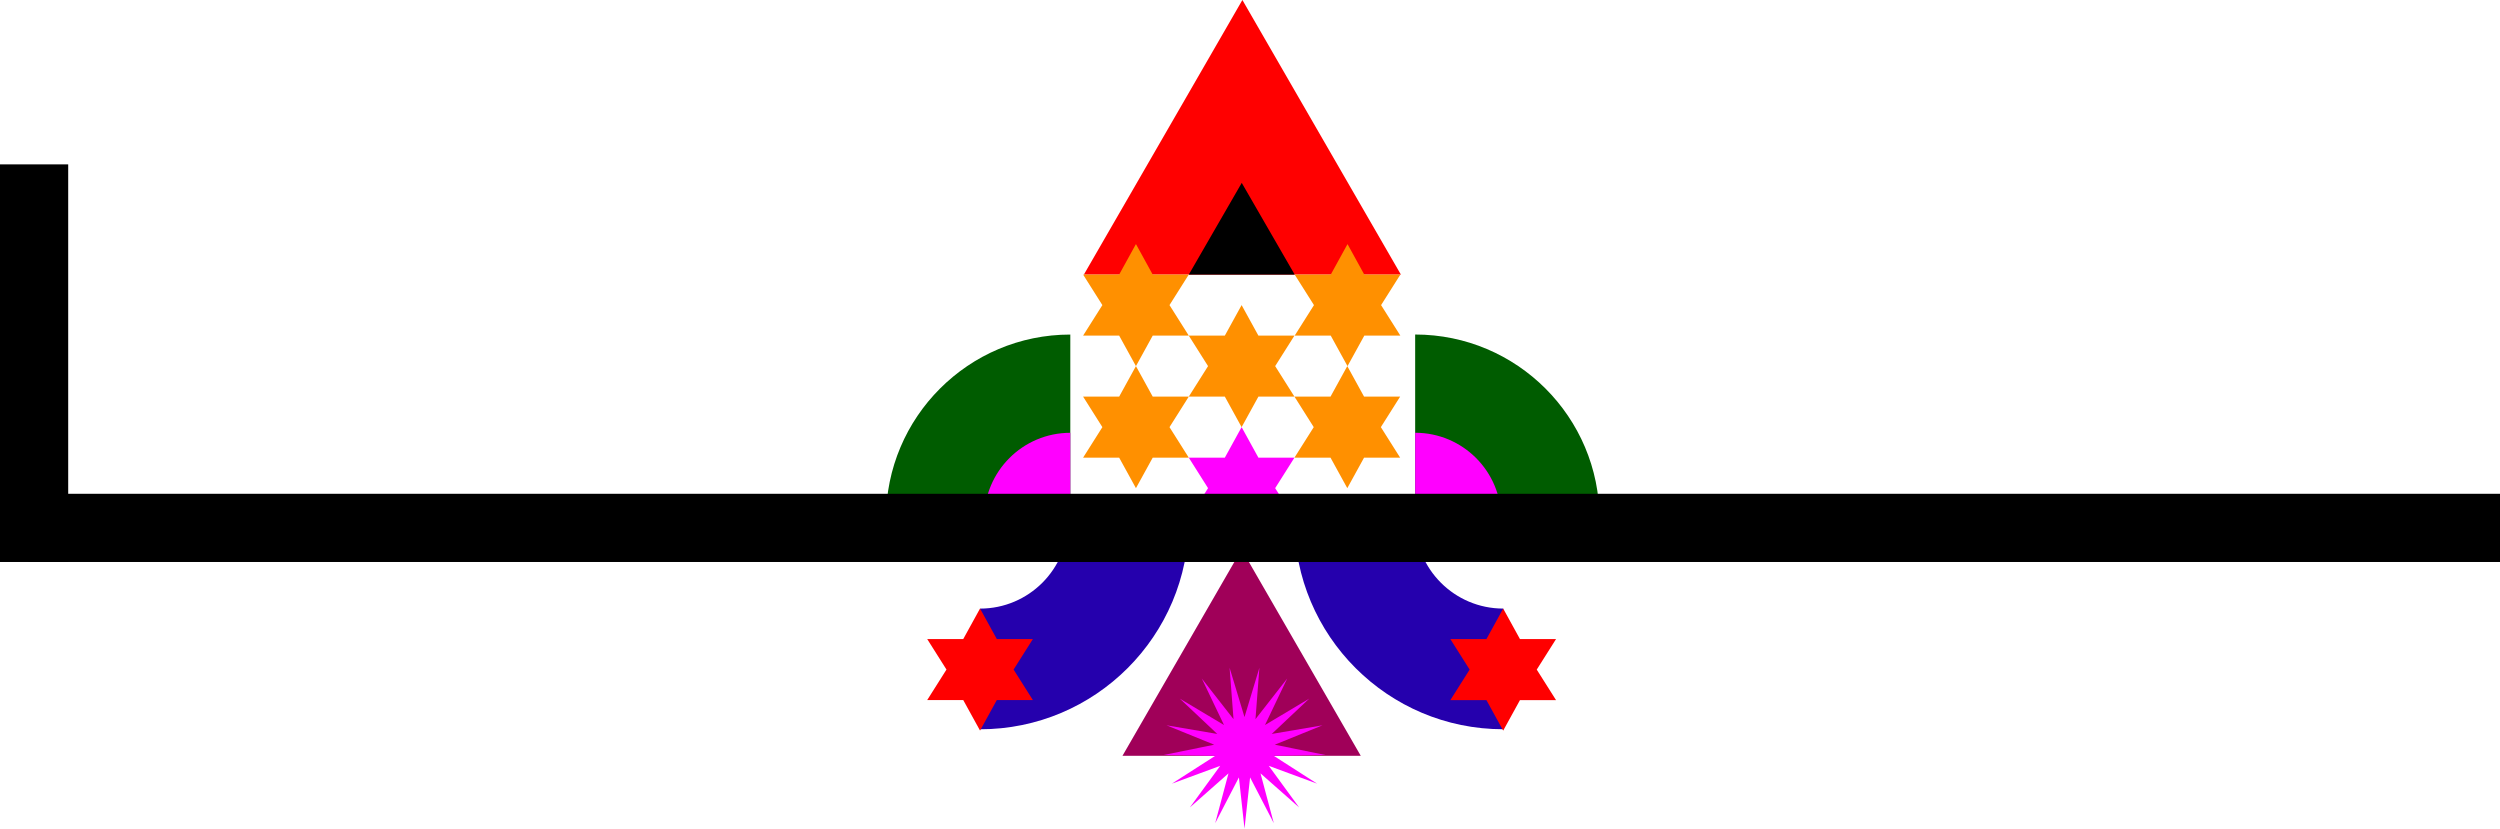 <?xml version="1.0" encoding="utf-8"?>
<svg viewBox="47.125 244.826 1421 471" xmlns="http://www.w3.org/2000/svg">
  <path d="M 753.297 244.826 L 663.196 400.904 L 843.398 400.912 L 753.297 244.826 Z" fill="#FF0000"/>
  <path d="M 654.241 540.682 C 654.241 540.38 654.225 540.078 654.217 539.776 L 722.816 539.776 C 722.816 540.078 722.824 540.38 722.824 540.682 C 722.824 606.216 669.704 659.352 604.173 659.352 L 604.173 590.758 C 631.825 590.758 654.241 568.339 654.241 540.69 L 654.241 540.682 Z" fill="#2500AD"/>
  <path d="M 851.48 540.658 C 851.48 540.356 851.496 540.054 851.504 539.752 L 782.905 539.752 C 782.905 540.054 782.897 540.356 782.897 540.658 C 782.897 606.192 836.017 659.328 901.548 659.328 L 901.548 590.735 C 873.896 590.735 851.488 568.315 851.488 540.666 L 851.48 540.658 Z" fill="#2500AD"/>
  <path d="M 920.611 625.425 L 931.576 642.766 L 911.075 642.766 L 901.54 660.107 L 892.005 642.766 L 871.504 642.766 L 882.469 625.425 L 871.504 608.084 L 892.005 608.084 L 901.54 590.743 L 911.075 608.084 L 931.576 608.084 L 920.611 625.425 Z" fill="#FF0000"/>
  <path d="M 771.931 522.292 L 782.889 539.633 L 762.396 539.633 L 752.86 556.974 L 743.325 539.633 L 722.824 539.633 L 733.782 522.292 L 722.824 504.951 L 743.325 504.951 L 752.86 487.602 L 762.396 504.951 L 782.889 504.951 L 771.931 522.292 Z" fill="#FF00FF"/>
  <path d="M 623.251 625.401 L 634.209 642.742 L 613.716 642.742 L 604.18 660.083 L 594.637 642.742 L 574.144 642.742 L 585.102 625.401 L 574.144 608.06 L 594.637 608.06 L 604.18 590.719 L 613.716 608.06 L 634.209 608.06 L 623.251 625.401 Z" fill="#FF0000"/>
  <path d="M 752.86 557.101 L 820.585 674.428 L 685.136 674.428 L 752.86 557.101 Z" fill="#A00059"/>
  <path d="M 754.497 715.826 L 751.319 686.707 L 737.842 712.711 L 745.391 684.41 L 723.436 703.786 L 740.695 680.126 L 713.217 690.259 L 737.866 674.436 L 708.584 673.959 L 737.278 668.11 L 710.15 657.087 L 739.018 661.999 L 717.699 641.916 L 742.848 656.928 L 730.222 630.495 L 748.251 653.582 L 746.026 624.376 L 754.497 652.414 L 762.968 624.376 L 760.743 653.582 L 778.772 630.495 L 766.146 656.928 L 791.295 641.916 L 769.976 661.999 L 798.844 657.087 L 771.716 668.11 L 800.41 673.959 L 771.128 674.436 L 795.769 690.259 L 768.291 680.126 L 785.558 703.786 L 763.595 684.41 L 771.152 712.711 L 757.675 686.707 L 754.497 715.826 Z" fill="#FF00FF"/>
  <path d="M 752.932 348.769 L 783.032 400.912 L 722.832 400.912 L 752.932 348.769 Z" fill="black"/>
  <path d="M 711.867 487.61 L 722.824 504.951 L 702.331 504.951 L 692.796 522.3 L 683.253 504.951 L 662.76 504.951 L 673.717 487.61 L 662.76 470.269 L 683.253 470.269 L 692.796 452.927 L 702.331 470.269 L 722.824 470.269 L 711.867 487.61 Z" fill="#FF9000"/>
  <path d="M 771.931 452.927 L 782.889 470.269 L 762.396 470.269 L 752.86 487.61 L 743.325 470.269 L 722.824 470.269 L 733.782 452.927 L 722.824 435.586 L 743.325 435.586 L 752.86 418.245 L 762.396 435.586 L 782.889 435.586 L 771.931 452.927 Z" fill="#FF9000"/>
  <path d="M 832.003 487.61 L 842.961 504.951 L 822.46 504.951 L 812.925 522.3 L 803.39 504.951 L 782.889 504.951 L 793.854 487.61 L 782.897 470.269 L 803.39 470.269 L 812.925 452.927 L 822.46 470.269 L 842.961 470.269 L 832.003 487.61 Z" fill="#FF9000"/>
  <path d="M 711.867 418.245 L 722.824 435.586 L 702.331 435.586 L 692.796 452.927 L 683.253 435.586 L 662.76 435.586 L 673.717 418.245 L 662.76 400.896 L 683.253 400.896 L 692.796 383.555 L 702.331 400.896 L 722.824 400.896 L 711.867 418.245 Z" fill="#FF9000"/>
  <path d="M 832.13 418.253 L 843.088 435.594 L 822.595 435.594 L 813.052 452.935 L 803.516 435.594 L 783.023 435.594 L 793.981 418.253 L 783.023 400.912 L 803.516 400.912 L 813.052 383.571 L 822.595 400.912 L 843.088 400.912 L 832.13 418.253 Z" fill="#FF9000"/>
  <path d="M 655.489 434.99 L 655.489 539.776 L 550.719 539.776 C 550.719 481.943 597.665 434.99 655.489 434.99 Z" fill="#005C00"/>
  <path d="M 655.488 490.828 L 655.488 539.776 L 606.548 539.776 C 606.548 512.755 628.48 490.828 655.488 490.828 Z" fill="#FF00FF"/>
  <path d="M 956.273 539.752 L 851.503 539.752 L 851.503 434.966 C 909.327 434.966 956.273 481.919 956.273 539.752 Z" fill="#005C00"/>
  <path d="M 900.444 539.752 L 851.504 539.752 L 851.504 490.805 C 878.52 490.805 900.444 512.739 900.444 539.752 Z" fill="#FF00FF"/>
  <path d="M 85.889 338.259 L 47.125 338.259 L 47.125 564.259 L 85.889 564.259 L 85.889 338.259 Z" fill="black"/>
  <path d="M 1468.125 564.259 L 1468.125 525.495 L 63.216 525.495 L 63.216 564.259 L 1468.125 564.259 Z" fill="black"/>
</svg>